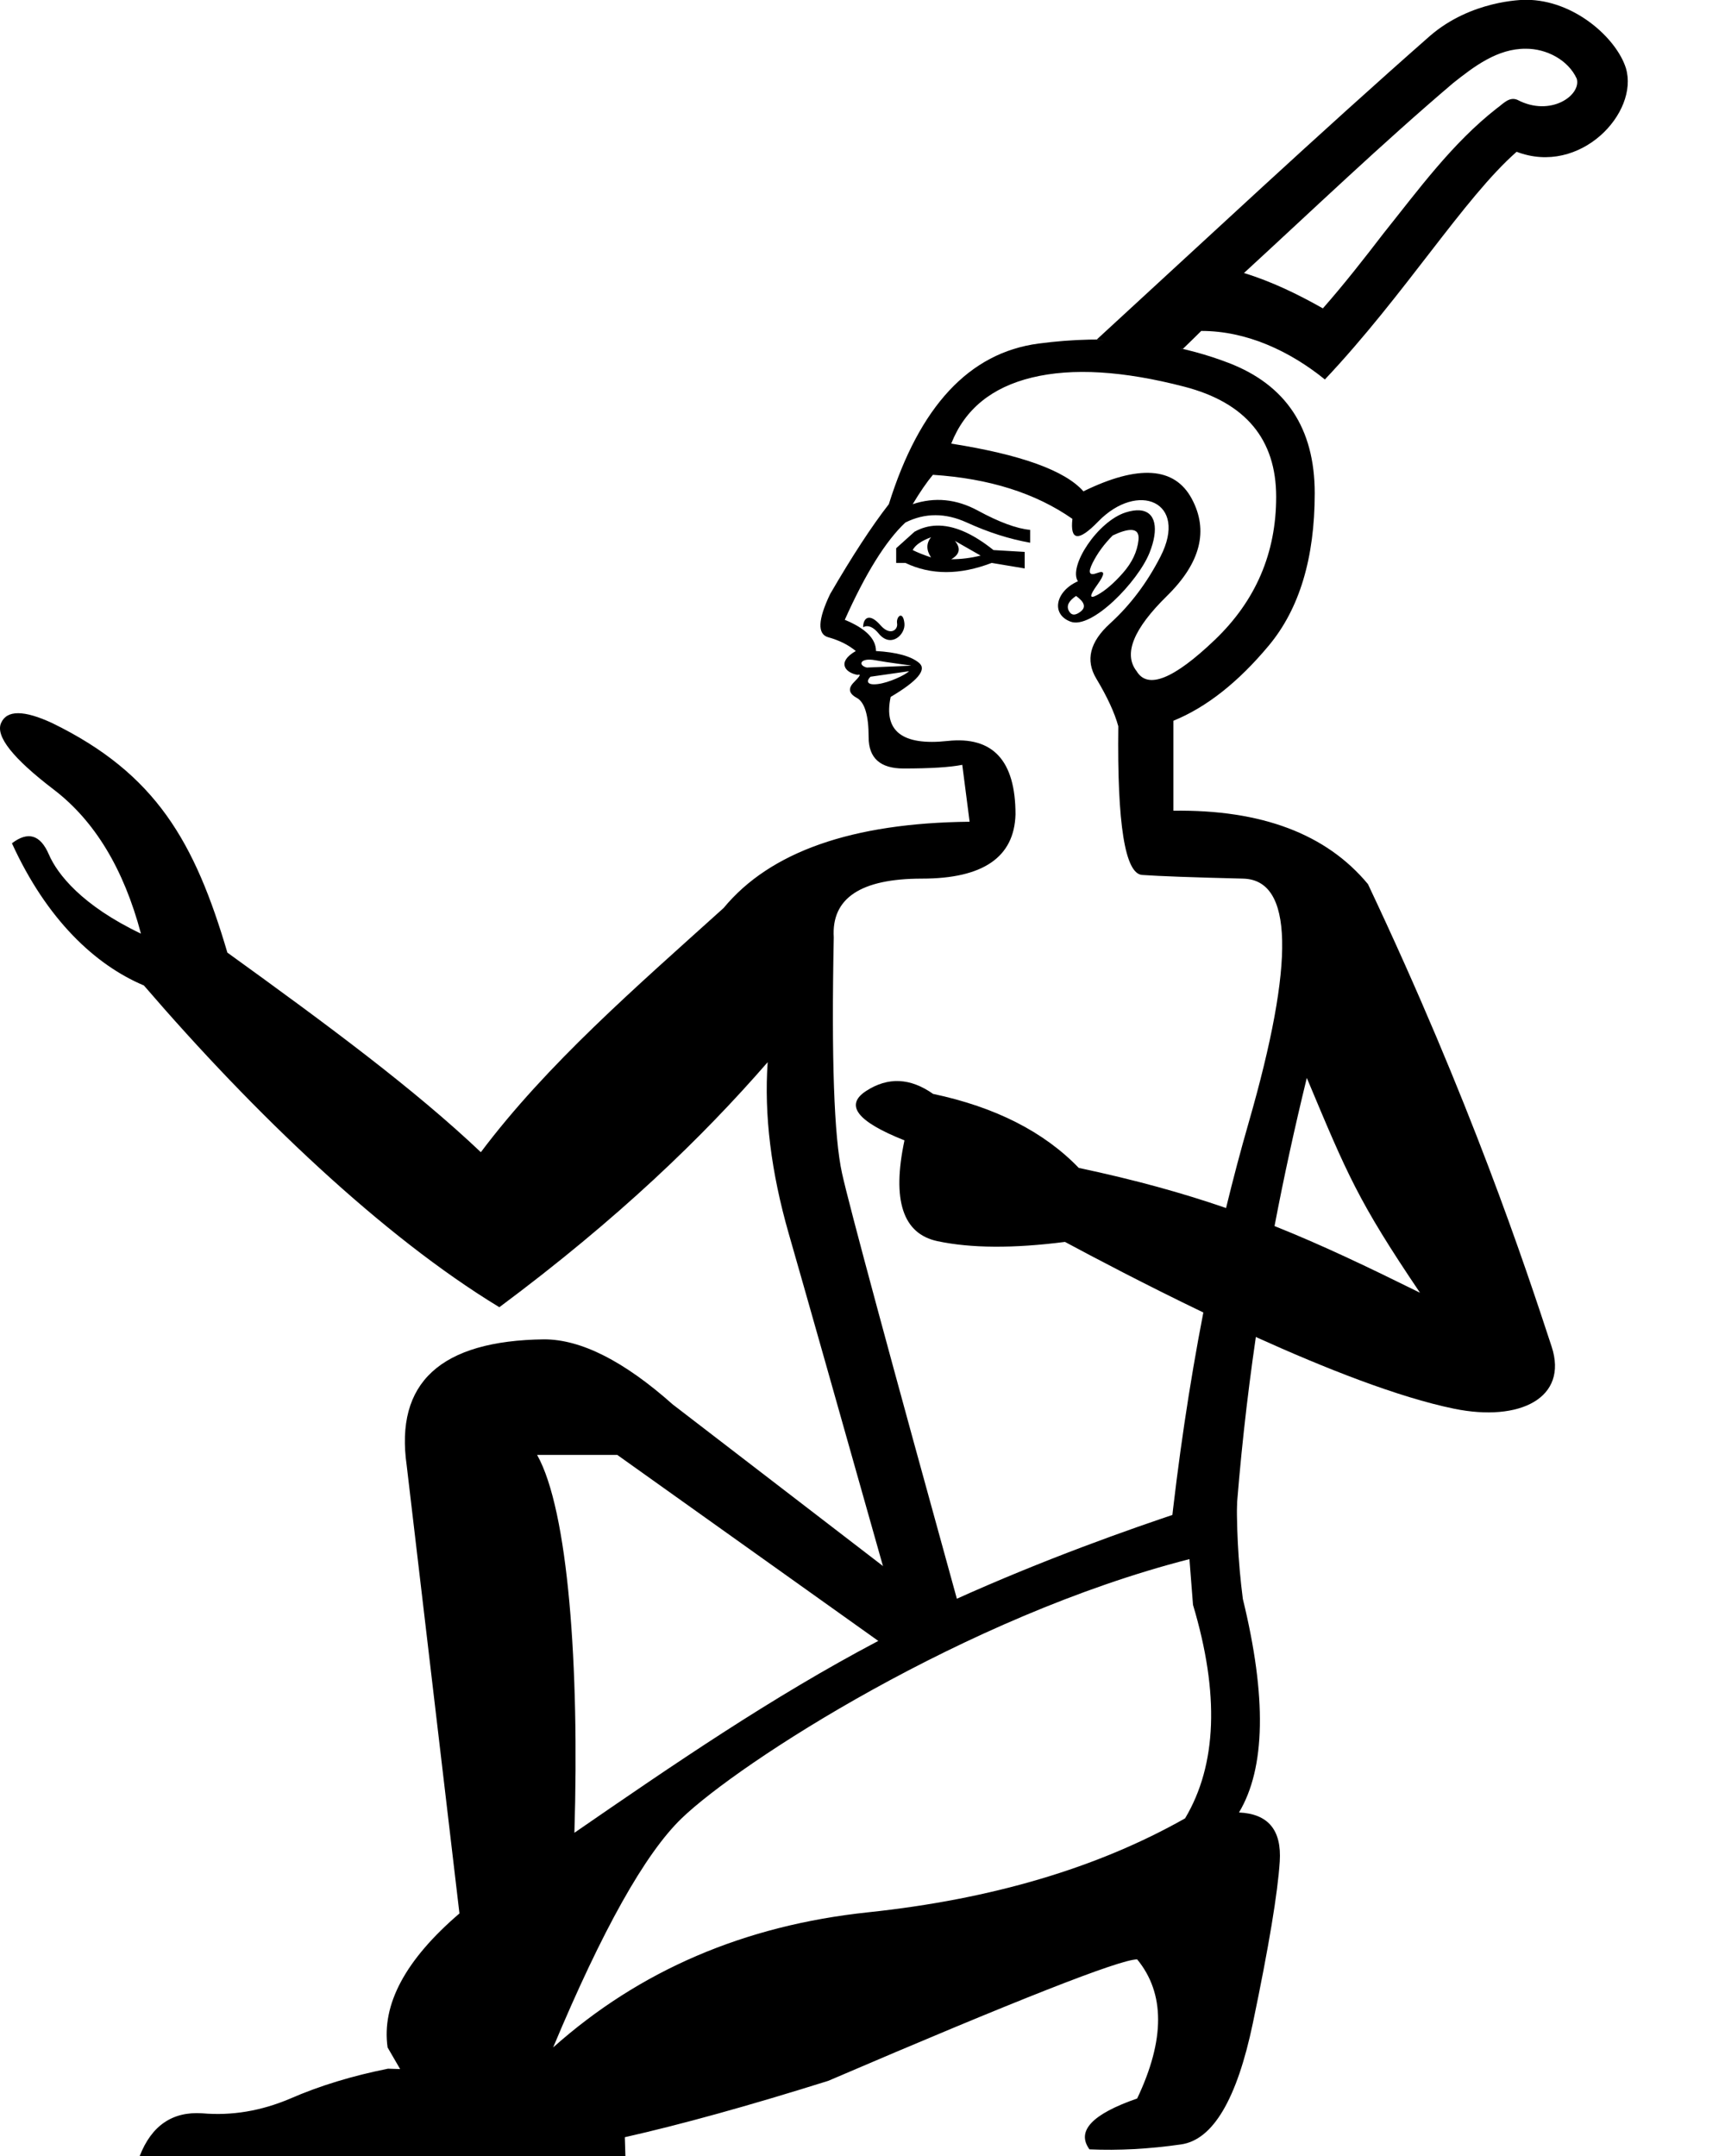 <?xml version="1.0" encoding="UTF-8" standalone="no"?>
<!-- Created with Inkscape (http://www.inkscape.org/) -->

<svg
   sodipodi:docname="135A5.svg"
   height="1000"
   width="800"
   inkscape:version="1.4.2 (f4327f4, 2025-05-13)"
   sodipodi:version="0.32"
   id="svg1342"
   version="1.1"
   xmlns:inkscape="http://www.inkscape.org/namespaces/inkscape"
   xmlns:sodipodi="http://sodipodi.sourceforge.net/DTD/sodipodi-0.dtd"
   xmlns="http://www.w3.org/2000/svg"
   xmlns:svg="http://www.w3.org/2000/svg"
   xmlns:rdf="http://www.w3.org/1999/02/22-rdf-syntax-ns#"
   xmlns:cc="http://creativecommons.org/ns#"
   xmlns:dc="http://purl.org/dc/elements/1.1/">
  <defs
     id="defs1345" />
  <sodipodi:namedview
     inkscape:current-layer="svg1342"
     inkscape:window-y="-8"
     inkscape:window-x="-8"
     inkscape:cy="235.07788"
     inkscape:cx="334.3538"
     inkscape:zoom="0.53386562"
     id="base"
     pagecolor="#ffffff"
     bordercolor="#666666"
     borderopacity="1.0"
     inkscape:pageopacity="0.0"
     inkscape:pageshadow="2"
     inkscape:window-width="1680"
     inkscape:window-height="998"
     inkscape:showpageshadow="2"
     inkscape:pagecheckerboard="0"
     inkscape:deskcolor="#d1d1d1"
     inkscape:window-maximized="1"
     showguides="true">
    <sodipodi:guide
       position="0,1000"
       orientation="0,-1"
       id="guide1"
       inkscape:locked="false" />
    <sodipodi:guide
       position="0,0"
       orientation="0,-1"
       id="guide2"
       inkscape:locked="false" />
    <sodipodi:guide
       position="1234.198,842.52"
       orientation="0,-1"
       id="guide3"
       inkscape:locked="false" />
  </sodipodi:namedview>
  <path
     style="fill:#000000;stroke:none;stroke-width:1"
     d="m 417.71,285.549 c -1.002,-0.027 -1.981,1.765 -1.667,3.64 0.487,2.923 -3.185,5.966 -7.662,0.851 -5.461,-6.242 -8.088,-3.09 -8.088,0.852 2.27,-1.135 4.682,-0.141 7.235,2.98 5.626,6.876 12.438,0.482 11.919,-4.683 -0.263,-2.632 -1.006,-3.62 -1.738,-3.64 z"
     id="path9"
     sodipodi:nodetypes="scccccs" />
  <path
     style="fill:#000000;stroke:none;stroke-width:1"
     d="m 434.291,243.795 c -3.581,0.111 -6.967,1.053 -10.16,2.827 l -8.514,7.662 v 6.811 h 4.257 c 11.919,5.676 25.256,5.676 40.013,0 l 15.325,2.554 v -7.662 l -14.473,-0.852 c -9.755,-7.804 -18.572,-11.583 -26.449,-11.339 z m -2.498,5.381 c -2.271,2.838 -2.271,5.959 0,9.365 -3.405,-1.135 -6.242,-2.271 -8.512,-3.406 1.135,-2.27 3.972,-4.256 8.512,-5.959 z m 11.068,1.703 11.919,6.811 c -4.541,1.135 -9.081,1.701 -13.622,1.701 3.973,-2.27 4.541,-5.107 1.703,-8.512 z"
     id="path8"
     sodipodi:nodetypes="sccccccccscccccccc" />
  <path
     style="fill:#000000;stroke:none;stroke-width:1"
     d="m 528.383,236.694 c -1.78,-0.102 -3.895,0.207 -6.347,0.987 -13.033,4.147 -26.68,25.109 -22.134,31.927 -10.356,4.603 -12.684,15.25 -3.406,18.73 9.792,3.672 31.256,-18.543 36.608,-31.925 4.44,-11.099 2.993,-19.275 -4.721,-19.719 z m -3.739,9.105 c 2.554,0.07 3.671,1.621 3.352,4.654 -0.568,5.392 -2.98,10.501 -7.237,15.325 -4.257,4.824 -8.23,8.229 -11.919,10.216 -3.689,1.986 -3.689,0.425 0,-4.683 3.689,-5.108 3.689,-6.951 0,-5.532 -3.689,1.419 -4.398,-0.143 -2.128,-4.683 2.27,-4.541 5.392,-8.796 9.365,-12.769 3.725,-1.738 6.58,-2.58 8.567,-2.526 z m -25.595,30.619 c 3.973,2.838 4.683,5.251 2.129,7.237 -2.554,1.987 -4.399,1.846 -5.534,-0.425 -1.135,-2.27 -6.7e-4,-4.541 3.405,-6.811 z"
     id="path7"
     sodipodi:nodetypes="sscsssssssssccscsscc" />
  <path
     style="fill:#000000;stroke:none;stroke-width:1"
     d="m 505.143,157.522 c -7.68,0.16 -15.528,0.772 -23.544,1.836 -32.067,4.257 -55.197,29.087 -69.386,74.492 -7.946,10.216 -17.026,24.122 -27.242,41.716 -5.676,11.919 -5.96,18.588 -0.852,20.007 5.108,1.419 9.366,3.549 12.771,6.386 -8.913,5.094 -5.045,10.084 0.851,11.066 1.702,-0.568 1.135,0.568 -1.703,3.406 -2.838,2.838 -2.412,5.249 1.277,7.235 3.689,1.986 5.534,8.089 5.534,18.305 0,9.649 5.392,14.473 16.176,14.473 12.486,0 21.568,-0.568 27.244,-1.703 l 3.405,26.393 c -54.486,0.568 -92.513,13.905 -114.081,40.013 C 294.726,458.04 253.838,493.395 223.003,534.416 192.191,505.219 152.775,476.013 105.447,441.835 90.395,390.756 72.479,358.907 24.219,335.386 11.04,329.275 3.129,329.272 0.486,335.376 -2.159,341.477 5.997,351.765 24.953,366.243 c 18.956,14.478 32.427,36.746 40.415,66.803 C 38.036,420.008 26.608,405.472 22.663,396.315 18.717,387.159 13.009,385.431 5.539,391.13 21.609,426.392 44.076,447.543 66.729,457.079 117.968,516.624 177.41,573.435 231.581,606.316 c 55.454,-41.278 94.362,-79.033 124.443,-113.654 -1.703,24.405 1.561,50.938 9.791,79.6 7.17,24.971 23.061,81.068 47.678,168.288 l 32.709,9.835 c -33.793,-122.323 -52.359,-191.064 -55.698,-206.218 -3.691,-16.743 -4.966,-53.208 -3.831,-109.397 -1.135,-18.162 12.487,-27.244 40.865,-27.244 28.378,0 42.85,-9.933 43.418,-29.798 0,-24.973 -10.499,-36.323 -31.499,-34.053 -21,2.27 -29.798,-4.541 -26.393,-20.433 12.487,-7.378 16.886,-12.63 13.197,-15.751 -3.689,-3.122 -10.36,-4.965 -20.008,-5.532 0,-5.676 -4.824,-10.501 -14.473,-14.474 9.649,-21.568 19.013,-36.607 28.094,-45.121 9.081,-4.541 18.588,-4.541 28.521,0 9.932,4.541 19.723,7.662 29.371,9.365 v -5.96 c -6.243,-0.568 -14.331,-3.547 -24.264,-8.939 -9.932,-5.392 -20.006,-6.385 -30.222,-2.98 3.405,-5.676 6.527,-10.216 9.365,-13.622 26.108,1.703 47.676,8.514 64.703,20.433 -1.135,10.216 2.838,10.642 11.919,1.277 18.444,-19.021 41.942,-9.227 28.945,16.176 -6.243,12.203 -14.046,22.561 -23.411,31.074 -9.365,8.513 -11.494,17.027 -6.386,25.54 5.108,8.513 8.514,15.893 10.217,22.136 -0.568,45.405 3.12,68.391 11.066,68.958 7.946,0.568 23.555,1.136 46.826,1.703 23.27,0.568 24.121,38.311 2.554,113.23 -3.718,12.915 -7.208,26.098 -10.471,39.552 -20.133,-6.948 -42.012,-13.035 -68.308,-18.606 -16.172,-16.77 -38.695,-28.214 -67.568,-34.331 -10.601,-7.468 -20.948,-7.92 -31.042,-1.356 -10.093,6.564 -4.169,14.201 17.772,22.911 -5.882,27.762 -0.772,43.35 15.33,46.761 15.547,3.294 35.248,3.407 59.105,0.339 13.343,7.161 37.042,19.693 64.171,32.732 -6.475,33.432 -11.668,68.383 -15.578,104.854 l 30.424,-6.083 c 2.129,-29.549 5.274,-58.475 9.506,-87.395 32.132,14.549 66.06,27.948 91.899,33.255 30.559,6.276 53.077,-5.014 45.284,-28.784 -12.416,-37.868 -37.456,-113.526 -85.186,-214.525 -19.297,-23.27 -49.379,-34.622 -90.243,-34.055 v -41.716 c 15.324,-6.243 30.081,-17.878 44.27,-34.905 14.189,-17.027 21.283,-40.58 21.283,-70.661 0,-30.081 -13.337,-50.23 -40.013,-60.446 -20.007,-7.662 -41.53,-11.254 -64.57,-10.775 z m 5.187,15.244 c 11.777,0.709 24.761,2.909 38.95,6.599 28.378,7.378 42.567,24.405 42.567,51.081 0,26.108 -9.507,48.242 -28.521,66.404 -19.013,18.162 -31.074,22.988 -36.182,14.474 -6.243,-7.946 -1.56,-19.581 14.048,-34.905 15.608,-15.324 19.438,-30.366 11.492,-45.122 -7.946,-14.757 -24.688,-15.891 -50.229,-3.405 -8.513,-9.649 -28.947,-17.028 -61.298,-22.136 6.243,-15.892 18.731,-26.108 37.461,-30.648 9.365,-2.27 19.934,-3.051 31.711,-2.342 z M 403.498,305.957 c 0.687,0.02 1.464,0.101 2.33,0.258 3.122,0.568 6.811,1.136 11.068,1.703 4.257,0.568 6.1,0.852 5.532,0.852 l -20.431,0.851 c -3.733,-0.934 -3.307,-3.805 1.501,-3.665 z m 18.08,5.368 c -1.825,1.825 -9.303,5.319 -14.473,5.959 -5.212,0.645 -5.382,-1.429 -3.406,-3.405 z m 184.479,188.634 c 18.797,44.838 23.699,56.98 52.493,99.643 -24.241,-11.976 -45.37,-22.108 -67.461,-30.923 4.3,-22.594 9.278,-45.405 14.968,-68.72 z"
     id="path1-7"
     sodipodi:nodetypes="ssccscccssscccccccscsccccsccccscscscccsccscccsssscssscccscscccccsccccssssssssccsccsssssccscscccccc" />
  <path
     style="fill:#000000;stroke:none;stroke-width:1"
     d="m 252.322,621.215 c -48.015,0.601 -69.209,20.079 -63.704,58.539 l 24.459,207.746 c -25.065,21.478 -36.149,42.192 -33.328,62.147 l 5.822,10.036 -5.644,-0.176 c -16.515,3.305 -31.665,7.898 -45.427,13.908 -13.456,5.709 -27.003,7.981 -40.766,6.779 -13.762,-0.901 -23.435,5.684 -28.94,19.806 H 290.04 l -0.266,-8.714 c 25.776,-5.806 57.226,-14.495 94.345,-26.148 87.527,-37.547 135.252,-56.336 143.265,-56.336 12.944,15.745 12.944,37.274 0,64.525 -20.957,7.267 -28.294,15.112 -22.13,23.59 13.561,0.606 27.677,-0.17 42.47,-2.288 14.793,-2.12 25.933,-20.911 33.33,-56.338 7.397,-35.427 11.529,-60.378 12.454,-74.912 0.925,-14.534 -5.345,-22.105 -18.905,-22.71 12.328,-20.59 12.888,-53.612 1.793,-99.032 -2.263,-17.496 -3.052,-34.585 -2.681,-51.447 l -24.789,10.74 c -25.087,8.309 -64.972,22.406 -106.615,41.248 L 425.244,738.469 311.993,651.411 c -22.631,-20.131 -42.545,-30.195 -59.671,-30.195 z m -3.227,53.609 h 37.182 l 121.046,86.269 c -49.475,26.084 -95.246,57.489 -140.936,88.992 2.372,-77.242 -2.844,-149.6 -17.293,-175.261 z m 302.533,48.331 1.649,21.21 c 12.328,41.18 11.122,74.201 -3.672,99.03 -40.682,23.012 -89.706,37.519 -147.03,43.575 -57.324,6.056 -105.979,26.945 -146.044,62.675 22.806,-54.503 42.631,-89.899 59.582,-106.25 26.61,-25.668 131.488,-93.639 235.515,-120.24 z"
     id="path4"
     sodipodi:nodetypes="scccccccccccccccsscccccccssccccccccscsc" />
  <path
     d="M 707.718,-0.093 C 705.76,-0.094 682.249,0.239 663.253,16.582 610.949,62.591 560.058,110.262 508.737,157.387 h -0.093 c 0,0 40.798,4.683 39.926,4.447 3.241,-3.125 6.849,-6.664 8.522,-8.337 21.088,-0.036 41.149,9.393 57.341,22.51 37.149,-39.367 64.537,-84.19 88.93,-105.604 29.52,11.285 56.865,-18.134 50.672,-38.814 -4.358,-13.809 -23.905,-31.669 -46.318,-31.681 z m -0.093,22.696 c 9.462,-0.055 19.584,5.092 23.622,13.895 2.195,7.691 -12.151,17.894 -27.512,9.819 -3.9,-1.678 -6.817,2.044 -9.634,3.983 -20.597,16.127 -36.162,37.561 -52.432,57.897 -9.067,11.807 -18.317,23.649 -28.161,34.831 -11.681,-6.597 -23.746,-12.458 -36.591,-16.396 32.135,-29.544 63.793,-59.855 96.989,-88.096 9.782,-7.759 20.623,-16.043 33.719,-15.933 z M 509.941,176.192 c 42.807,0 -18.025,-1.1e-4 -10e-5,-1.1e-4 z"
     style="fill:#000000;stroke:none;stroke-width:0.858"
     id="path1"
     sodipodi:nodetypes="sccccccccscccccccccsss" />
</svg>
